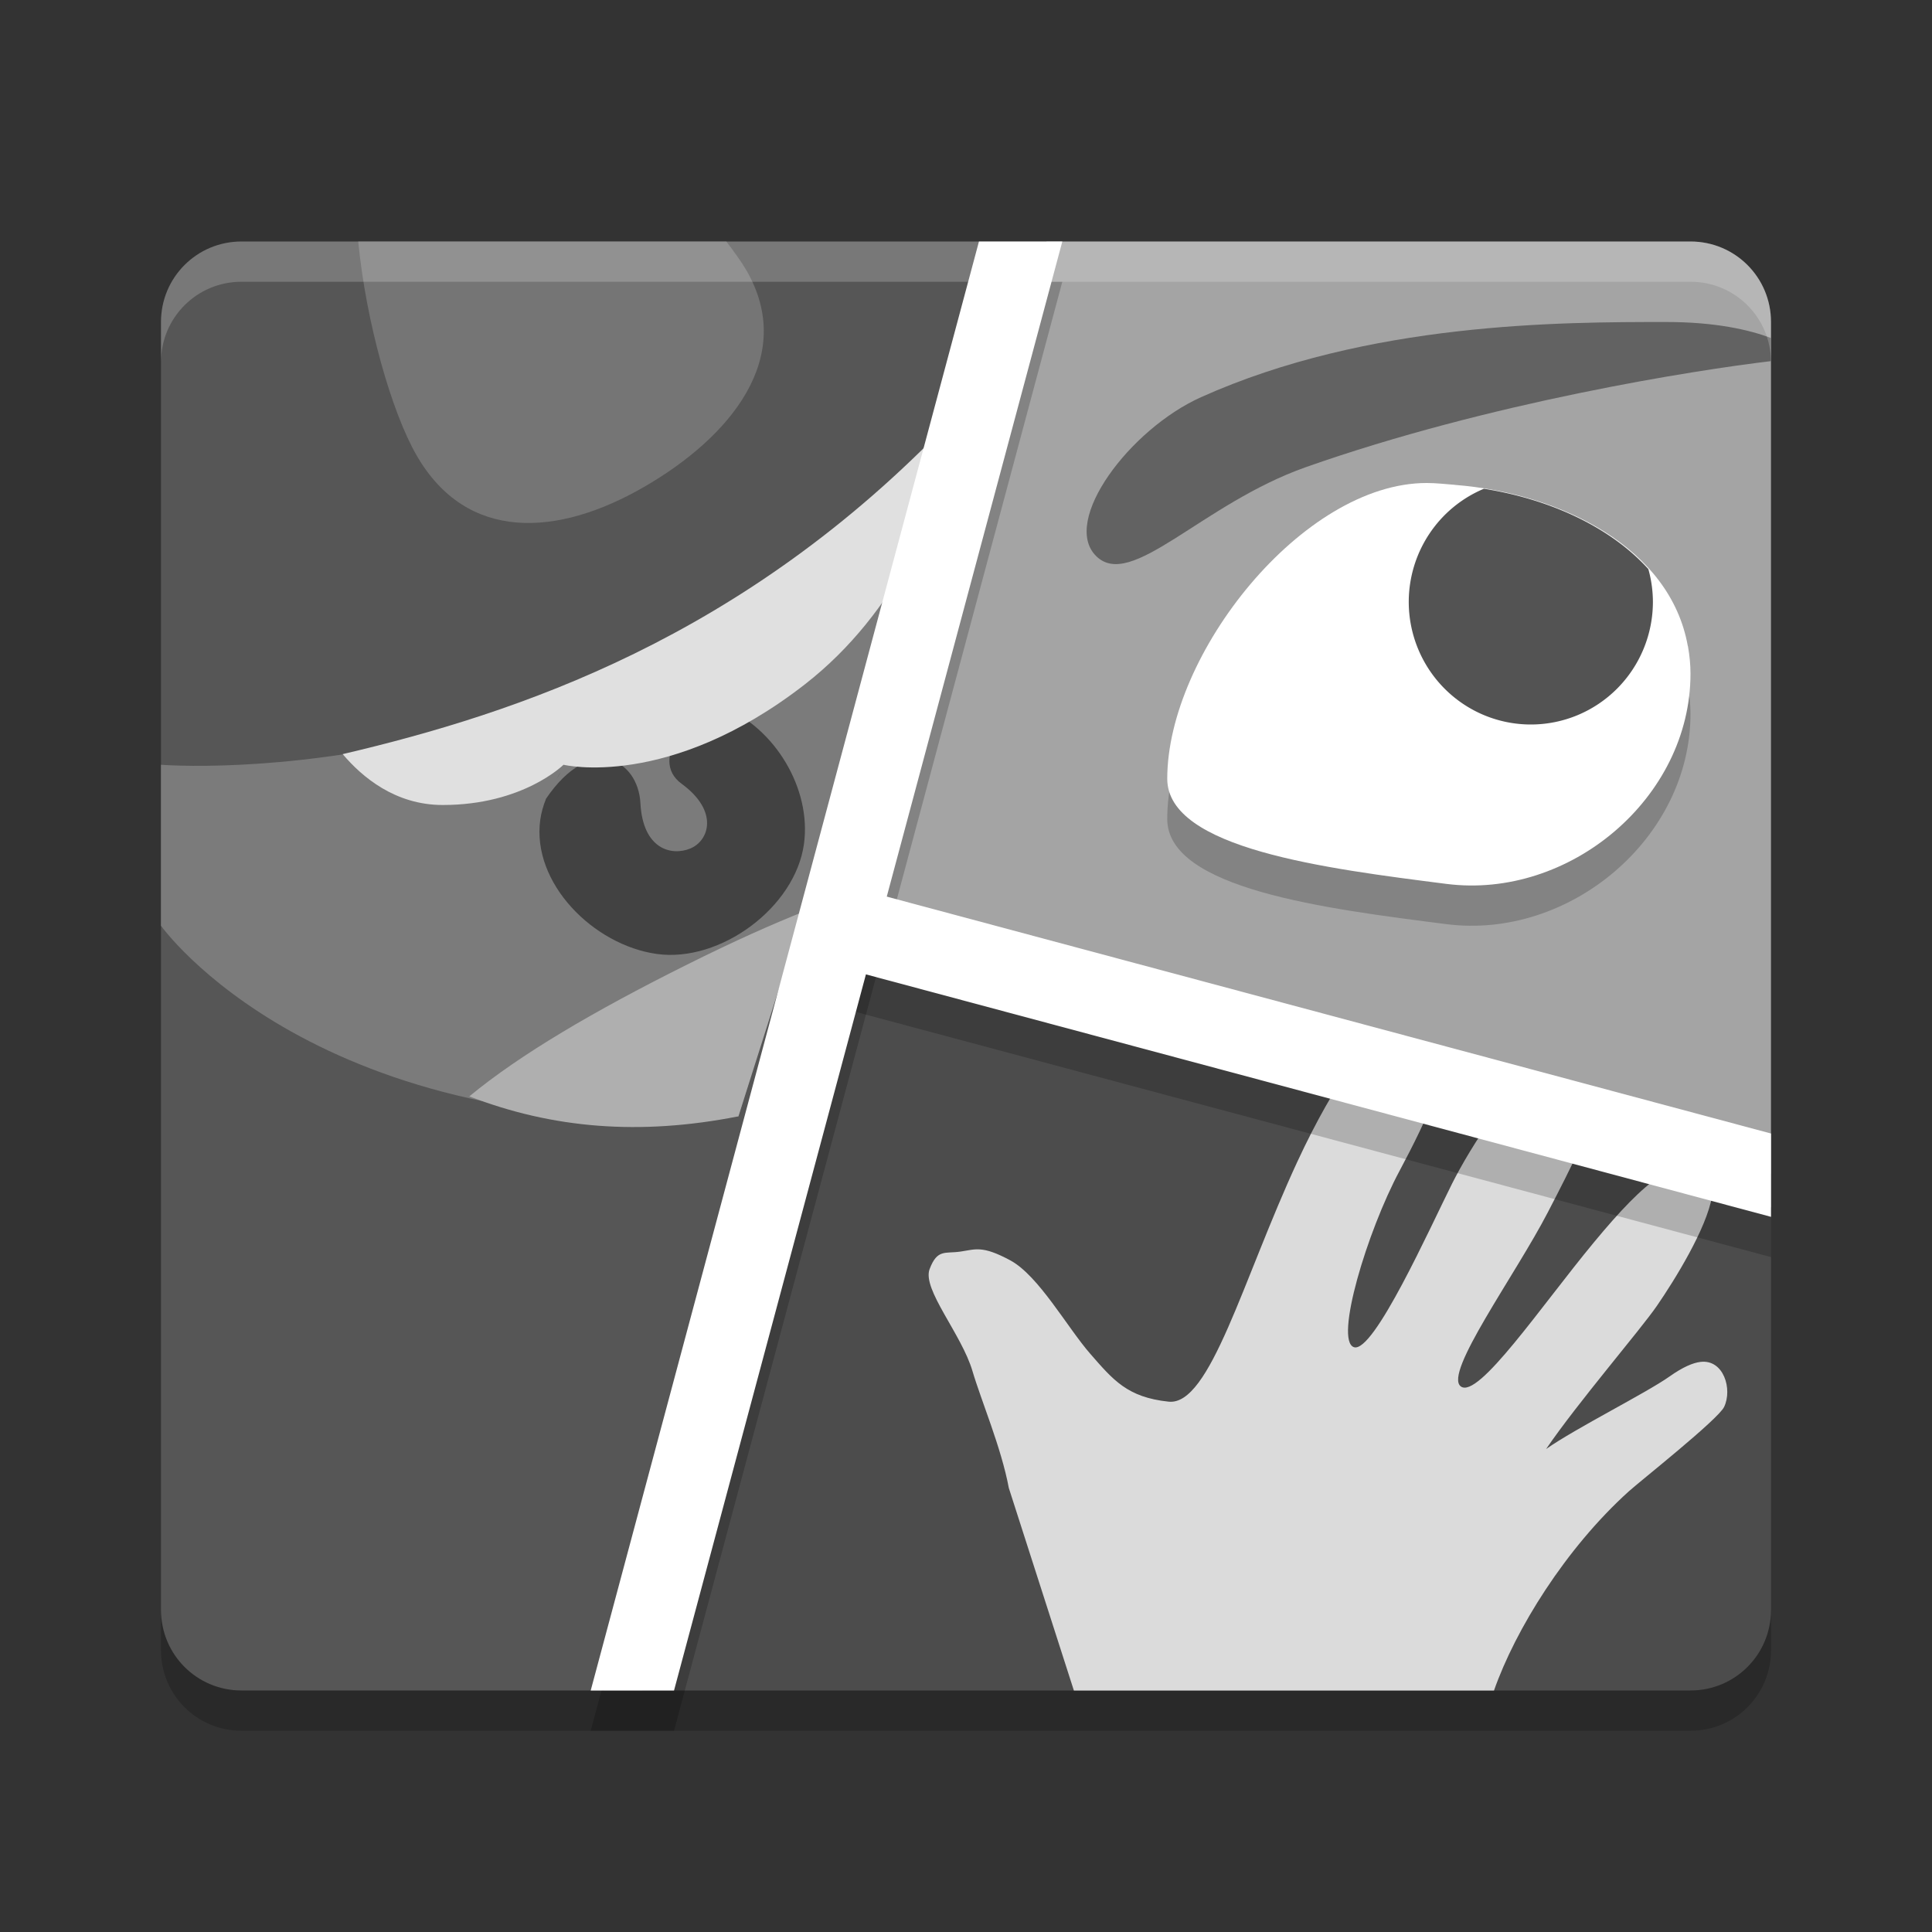 <svg xmlns="http://www.w3.org/2000/svg" width="48" height="48" version="1">
 <rect width="100%" height="100%" fill="#333333" stroke="none"/>
 <path style="fill:#a4a4a4;fill-rule:evenodd" d="M 26,6 21,23 44,30 44,8 C 44,6.892 43.108,6 42,6 Z"/>
 <path style="fill:#4c4c4c;fill-rule:evenodd" d="m 21,23 -6,19 27,0 c 1.108,0 2,-0.892 2,-2 l 0,-4 0,-6 z"/>
 <path style="fill:#565656;fill-rule:evenodd" d="M 6,6 C 4.892,6 4,6.892 4,8 l 0,32 c 0,1.108 0.892,2 2,2 L 15.957,42 26,6 Z"/>
 <path style="opacity:0.2" d="m 4,40 0,1 c 0,1.108 0.892,2 2,2 l 36,0 c 1.108,0 2,-0.892 2,-2 l 0,-1 c 0,1.108 -0.892,2 -2,2 L 6,42 C 4.892,42 4,41.108 4,40 Z"/>
 <path style="fill:#7b7b7b" d="M 23.623,10.449 C 15.629,19.962 4,19 4,19 l 0,4 c 0,0 3.855,5.437 14.346,4.735 z"/>
 <path style="fill:#424242" d="m 17.976,17.571 c -0.761,0.004 -1.894,1.28 -1.042,1.901 0.933,0.681 0.683,1.417 0.216,1.609 -0.467,0.192 -1.178,0.02 -1.239,-1.126 -0.058,-1.091 -1.235,-1.745 -2.344,-0.113 -0.069,0.173 -0.12,0.347 -0.144,0.522 -0.219,1.576 1.321,3.118 2.897,3.337 1.576,0.219 3.435,-1.155 3.654,-2.731 0.19,-1.37 -0.722,-2.882 -1.999,-3.398 z m -4.048,1.616 c -0.042,0.058 -0.069,0.12 -0.106,0.18 l 0.106,-0.18 z"/>
 <path style="fill:#e0e0e0" d="M 23.623,10.449 C 18.476,15.852 12.852,17.719 8.514,18.736 8.998,19.307 9.82,20 11,20 c 2,0 3,-1 3,-1 0,0 2.614,0.635 6,-2 1.166,-0.908 1.984,-2.012 2.58,-3.074 z"/>
 <path style="fill:#afafaf" d="M 19.961,22.652 C 19.222,22.949 18.322,23.339 17,24 c -2.231,1.116 -4.078,2.195 -5.34,3.239 2.061,0.796 4.231,0.981 6.686,0.496 z"/>
 <path style="fill:#dbdbdb" d="m 33.621,26.404 c -0.444,0.617 -0.914,1.434 -1.391,2.463 -1.354,2.924 -2.166,6.065 -3.195,5.957 -1.029,-0.108 -1.379,-0.539 -1.949,-1.191 -0.57,-0.653 -1.282,-1.941 -1.986,-2.32 -0.704,-0.379 -0.865,-0.271 -1.244,-0.217 -0.379,0.054 -0.57,-0.068 -0.76,0.434 -0.19,0.502 0.796,1.616 1.066,2.537 0.212,0.721 0.716,1.902 0.902,2.902 L 26.68,42 l 10.438,0 c 0.533,-1.517 1.776,-3.526 3.346,-4.945 0.29,-0.262 2.222,-1.789 2.371,-2.1 0.212,-0.441 -0.01,-1.188 -0.586,-1.119 -0.192,0.023 -0.443,0.131 -0.768,0.361 -0.588,0.416 -2.318,1.278 -3.068,1.803 0.785,-1.152 2.339,-2.955 2.754,-3.559 0.435,-0.632 1.237,-1.923 1.369,-2.725 l -1.309,-0.484 c -0.446,0.294 -0.968,0.838 -1.631,1.639 -1.3,1.57 -2.87,3.899 -3.303,3.574 -0.433,-0.325 1.354,-2.762 2.166,-4.332 0.289,-0.558 0.568,-1.099 0.801,-1.613 l -2.139,-0.793 c -0.445,0.606 -0.828,1.268 -1.045,1.701 -0.542,1.083 -1.95,4.225 -2.438,4.062 -0.487,-0.162 0.324,-2.87 1.137,-4.387 0.335,-0.625 0.664,-1.292 0.906,-1.914 l -2.061,-0.766 z"/>
 <path style="fill:#626262" d="M 41.394,8 C 38.787,8 34,8 29.837,9.869 c -1.772,0.796 -3.475,3.075 -2.606,3.944 0.869,0.869 2.622,-1.293 5.213,-2.207 C 37,10 42.092,9.198 44,8.972 L 44,8.397 C 43.453,8.193 42.621,8 41.394,8 Z"/>
 <path style="opacity:0.2" d="M 35.445,13 C 32.364,13 29,17.252 29,20.348 c 0,1.742 3.954,2.231 6.934,2.612 C 38.99,23.351 42,20.832 42,17.736 c 0,-0.226 -0.023,-0.443 -0.059,-0.654 0,0 0,-0.002 0,-0.002 -0.002,-0.01 -0.004,-0.019 -0.006,-0.029 -7e-5,-3.91e-4 -0.002,-0.002 -0.002,-0.002 -0.434,-2.432 -3.142,-3.793 -5.785,-4.002 -0.003,-2.09e-4 -0.005,-0.002 -0.008,-0.002 -0.232,-0.018 -0.466,-0.045 -0.695,-0.045 z"/>
 <path style="fill:#ffffff" d="M 35.445,12 C 32.364,12 29,16.252 29,19.348 c 0,1.742 3.954,2.231 6.934,2.612 C 38.99,22.351 42,19.832 42,16.736 c 0,-0.226 -0.023,-0.443 -0.059,-0.654 0,0 0,-0.002 0,-0.002 -0.002,-0.01 -0.004,-0.019 -0.006,-0.029 -7e-5,-3.91e-4 -0.002,-0.002 -0.002,-0.002 -0.434,-2.432 -3.142,-3.793 -5.785,-4.002 -0.003,-2.09e-4 -0.005,-0.002 -0.008,-0.002 -0.232,-0.018 -0.466,-0.045 -0.695,-0.045 z"/>
 <path style="fill:#535353" d="M 36.867,12.143 A 3.033,3.048 0 0 0 35,14.951 3.033,3.048 0 0 0 38.033,18 a 3.033,3.048 0 0 0 3.033,-3.049 3.033,3.048 0 0 0 -0.113,-0.812 C 39.984,13.067 38.461,12.395 36.867,12.143 Z"/>
 <path style="fill:#757575" d="m 8.9,6 c 0.194,2 0.824,4.229 1.453,5.318 1.243,2.152 3.494,2.024 5.646,0.781 C 18.152,10.857 19.789,8.871 18.546,6.719 18.42,6.501 18.237,6.252 18.046,6 Z"/>
 <path style="opacity:0.2" d="M 24.322,7 14.676,43 15,43 15.957,43 16.746,43 26.393,7 26,7 24.322,7 Z"/>
 <path style="opacity:0.2" d="M 21,23 20.482,24.932 44,31.232 44,31 44,29.162 21,23 Z"/>
 <path style="fill:#ffffff" d="M 24.322,6 14.676,42 15,42 15.957,42 16.746,42 26.393,6 26,6 24.322,6 Z"/>
 <path style="fill:#ffffff" d="M 21,22 20.482,23.932 44,30.232 44,30 44,28.162 21,22 Z"/>
 <path style="opacity:0.2;fill:#ffffff" d="M 6,6 C 4.892,6 4,6.892 4,8 L 4,9 C 4,7.892 4.892,7 6,7 l 36,0 c 1.108,0 2,0.892 2,2 L 44,8 C 44,6.892 43.108,6 42,6 Z"/>
</svg>
